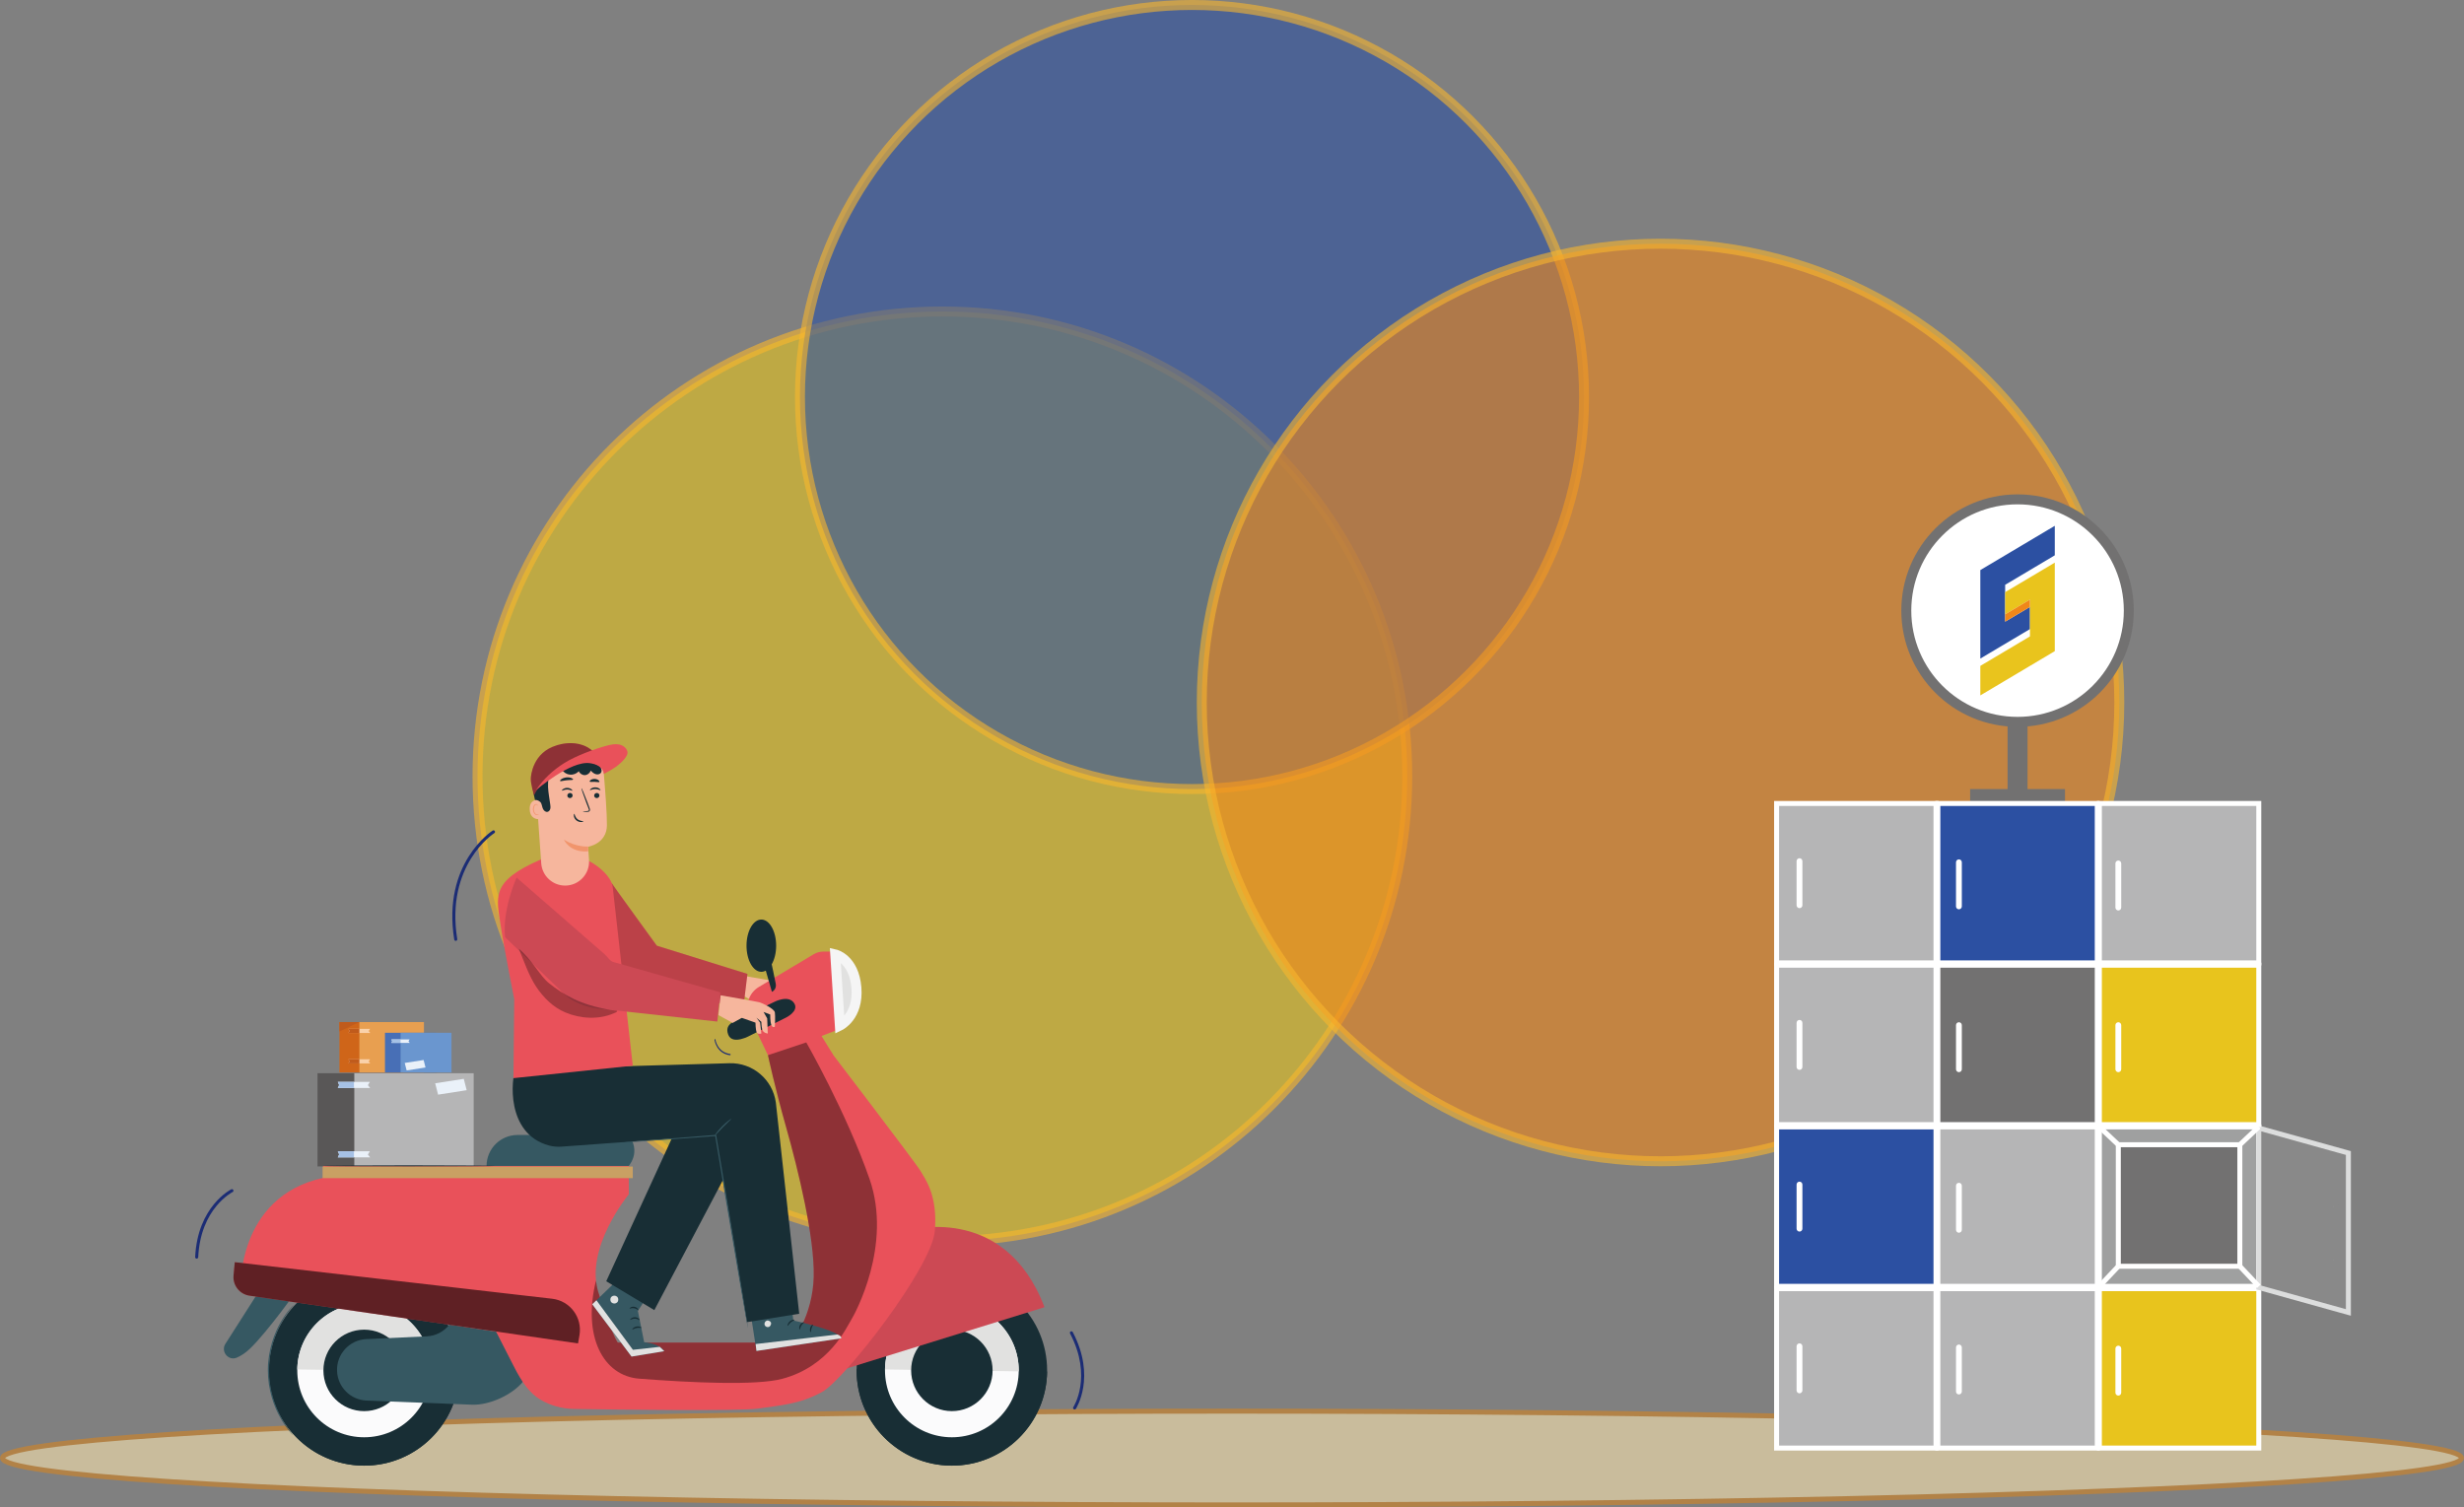 <?xml version="1.0" encoding="iso-8859-1"?>
<!-- Generator: Adobe Illustrator 16.0.0, SVG Export Plug-In . SVG Version: 6.00 Build 0)  -->
<!DOCTYPE svg PUBLIC "-//W3C//DTD SVG 1.1//EN" "http://www.w3.org/Graphics/SVG/1.1/DTD/svg11.dtd">
<svg version="1.1" id="&#x5716;&#x5C64;_1" xmlns="http://www.w3.org/2000/svg" xmlns:xlink="http://www.w3.org/1999/xlink" x="0px"
	 y="0px" width="247.24px" height="151.252px" viewBox="0 0 247.24 151.252" style="enable-background:new 0 0 247.24 151.252;"
	 xml:space="preserve">
<rect x="0" y="0" width="247.24" height="151.252" fill="#808080" stroke="none"/>
<g>
	<path style="opacity:0.6;fill:#E8C41D;stroke:#F8B62D;stroke-miterlimit:10;" d="M141.202,77.896
		c0,25.762-20.883,46.645-46.645,46.645c-25.76,0-46.641-20.883-46.641-46.645c0-25.76,20.881-46.641,46.641-46.641
		C120.319,31.256,141.202,52.137,141.202,77.896z"/>
	<circle style="opacity:0.6;fill:#2C50A2;stroke:#F8B62D;stroke-miterlimit:10;" cx="119.606" cy="39.837" r="39.338"/>
	
		<ellipse style="fill:#C9BC9C;stroke:#B28247;stroke-width:0.5;stroke-miterlimit:10;" cx="123.62" cy="146.298" rx="123.37" ry="4.704"/>
	<circle style="opacity:0.6;fill:#F08719;stroke:#F8B62D;stroke-miterlimit:10;" cx="166.62" cy="70.488" r="46.033"/>
	<g>
		<g>
			<path style="fill:#1B2C75;" d="M19.709,126.29c-0.074-0.014-0.128-0.081-0.125-0.158c0.24-5.103,3.587-6.78,3.622-6.798
				c0.075-0.035,0.167-0.005,0.205,0.072c0.036,0.075,0.004,0.167-0.071,0.202c-0.031,0.018-3.219,1.628-3.45,6.538
				c-0.004,0.084-0.076,0.148-0.159,0.146C19.723,126.292,19.717,126.291,19.709,126.29z"/>
		</g>
		<g>
			<path style="fill:#1B2C75;" d="M107.454,133.592c0.071-0.026,0.152,0.005,0.188,0.072c2.372,4.523,0.331,7.664,0.311,7.695
				c-0.048,0.069-0.142,0.089-0.212,0.043c-0.07-0.048-0.088-0.143-0.042-0.212c0.02-0.031,1.956-3.031-0.327-7.384
				c-0.04-0.074-0.012-0.168,0.064-0.207C107.442,133.598,107.448,133.594,107.454,133.592z"/>
		</g>
		<g>
			<path style="fill:#1B2C75;" d="M73.307,105.831c-0.01,0.03-0.032,0.052-0.054,0.05c-1.373-0.172-1.556-1.525-1.558-1.539
				c-0.003-0.03,0.013-0.066,0.037-0.081c0.022-0.012,0.046,0,0.05,0.032c0.001,0.012,0.178,1.301,1.5,1.466
				c0.023,0.004,0.036,0.033,0.027,0.065C73.309,105.827,73.308,105.83,73.307,105.831z"/>
		</g>
		<g>
			<path style="fill:#1B2C75;" d="M45.729,94.405c-0.074,0-0.139-0.054-0.15-0.129c-1.228-7.672,3.808-10.907,3.859-10.94
				c0.071-0.043,0.165-0.021,0.21,0.051c0.045,0.07,0.022,0.165-0.049,0.209c-0.049,0.032-4.913,3.17-3.719,10.633
				c0.014,0.083-0.043,0.162-0.127,0.175C45.745,94.404,45.737,94.405,45.729,94.405z"/>
		</g>
		<g>
			<g>
				<g>
					<rect x="34.061" y="102.554" style="fill:#CF6519;" width="6.482" height="5.06"/>
					<rect x="36.059" y="102.554" style="fill:#E89F50;" width="6.481" height="5.06"/>
					<polygon style="fill:#C05B1C;" points="36.059,102.554 34.061,103.5 34.061,102.554 					"/>
				</g>
				<g>
					<g>
						<rect x="38.627" y="103.628" style="fill:#486FB6;" width="5.103" height="3.984"/>
						<rect x="40.199" y="103.628" style="fill:#6A96CF;" width="5.104" height="3.984"/>
					</g>
					<polygon style="fill:#EAF1F9;" points="42.696,107.112 40.803,107.408 40.61,106.656 42.505,106.361 					"/>
					<g>
						<polygon style="fill:#EAF1F9;" points="41.118,104.645 39.274,104.645 39.352,104.475 39.274,104.294 41.101,104.294 
							40.989,104.481 						"/>
						<polygon style="fill:#A6C1E5;" points="40.197,104.294 40.197,104.645 39.274,104.645 39.352,104.475 39.274,104.294 						
							"/>
					</g>
				</g>
				<g>
					<polygon style="fill:#FAD2AA;" points="37.15,103.647 34.97,103.647 35.063,103.448 34.97,103.235 37.13,103.235 
						36.997,103.458 					"/>
					<polygon style="fill:#C05B1C;" points="36.061,103.235 36.061,103.647 34.97,103.647 35.063,103.448 34.97,103.235 					"/>
				</g>
				<g>
					<polygon style="fill:#FAD2AA;" points="37.15,106.702 34.97,106.702 35.063,106.505 34.97,106.29 37.13,106.29 36.997,106.513 
											"/>
					<polygon style="fill:#C05B1C;" points="36.061,106.29 36.061,106.702 34.97,106.702 35.063,106.505 34.97,106.29 					"/>
				</g>
			</g>
			<g>
				<g>
					<rect x="31.859" y="107.688" style="fill:#595757;" width="11.977" height="9.349"/>
					<rect x="35.551" y="107.688" style="fill:#B5B5B6;" width="11.978" height="9.349"/>
				</g>
				<polygon style="fill:#EAF1F9;" points="46.826,109.389 43.958,109.836 43.667,108.697 46.536,108.25 				"/>
				<g>
					<polygon style="fill:#EAF1F9;" points="37.143,109.169 33.896,109.169 34.031,108.872 33.896,108.553 37.112,108.553 
						36.914,108.885 					"/>
					<polygon style="fill:#A6C1E5;" points="35.518,108.553 35.518,109.169 33.896,109.169 34.031,108.872 33.896,108.553 					"/>
				</g>
				<g>
					<polygon style="fill:#EAF1F9;" points="37.143,116.132 33.896,116.132 34.031,115.835 33.896,115.517 37.112,115.517 
						36.914,115.848 					"/>
					<polygon style="fill:#A6C1E5;" points="35.518,115.517 35.518,116.132 33.896,116.132 34.031,115.835 33.896,115.517 					"/>
				</g>
			</g>
		</g>
		<g>
			<g>
				<g>
					<g>
						<path style="fill:#F6B69D;" d="M74.563,97.906c0,0,3.772,0.638,4.075,0.719s1.498,0.647,1.559,1.013
							c0.061,0.363,0,1.437,0,1.437s-0.217,0.176-0.352-0.175c-0.135-0.352-0.114-1.046-0.114-1.046l-0.668-0.257l0.365,0.647
							l0.06,1.519c0,0-0.467-0.042-0.558-0.407c-0.09-0.362-0.089-0.767-0.089-0.767l-0.487-0.413l0.365,0.495l0.122,1.092
							c0,0-0.354,0.114-0.467-0.129c-0.111-0.241-0.121-0.963-0.121-0.963l-1.375-0.482l-0.909,0.507l-1.7-0.961L74.563,97.906z"/>
					</g>
				</g>
				<g>
					<g>
						<g>
							<g>
								<path style="fill:#E9515A;" d="M61.362,88.587c0.017,0.075,4.544,6.304,4.544,6.304l9.093,2.83l-0.415,3.416l-11.143-2.245
									l-3.955-4.54L61.362,88.587z"/>
							</g>
						</g>
						<g style="opacity:0.2;">
							<g>
								<path style="fill:#040000;" d="M61.362,88.587c0.017,0.075,4.544,6.304,4.544,6.304l9.093,2.83l-0.415,3.416l-11.143-2.245
									l-3.955-4.54L61.362,88.587z"/>
							</g>
						</g>
					</g>
				</g>
			</g>
			<g>
				<g>
					<g>
						<g>
							<g>
								<g>
									<g>
										<g>
											<g>
												<circle style="fill:#182E35;" cx="95.511" cy="137.505" r="9.558"/>
											</g>
										</g>
									</g>
								</g>
							</g>
						</g>
						<g>
							<g>
								<g>
									<g>
										<g>
											<g>
												<path style="fill:#182E35;" d="M85.956,137.343c0,0.008-0.002,0.017-0.002,0.024c-0.076,5.278,4.14,9.619,9.418,9.695
													c5.278,0.075,9.619-4.141,9.695-9.419c0-0.009-0.001-0.018-0.001-0.025L85.956,137.343z"/>
											</g>
										</g>
									</g>
								</g>
							</g>
						</g>
						<g>
							<g>
								<g>
									<g>
										<g>
											<g>
												<circle style="fill:#FBFBFC;" cx="95.511" cy="137.506" r="6.71"/>
											</g>
										</g>
									</g>
								</g>
							</g>
						</g>
						<g>
							<g>
								<g>
									<g>
										<g>
											<g>
												<path style="fill:#E1E1E0;" d="M95.607,130.797c-3.705-0.055-6.753,2.906-6.806,6.613l13.418,0.192
													C102.272,133.897,99.313,130.849,95.607,130.797z"/>
											</g>
										</g>
									</g>
								</g>
							</g>
						</g>
						<g>
							<g>
								<g>
									<g>
										<g>
											<g>
												<circle style="fill:#182E35;" cx="95.511" cy="137.505" r="4.087"/>
											</g>
										</g>
									</g>
								</g>
							</g>
						</g>
					</g>
					<g>
						<g>
							<path style="fill:#CC4954;" d="M90.974,123.491c0,0,9.785-2.96,13.832,7.672l-20.477,6.342L90.974,123.491z"/>
						</g>
					</g>
					<g>
						<g>
							<g>
								<g>
									<g>
										<g>
											<g>
												<circle style="fill:#182E35;" cx="36.54" cy="137.505" r="9.558"/>
											</g>
										</g>
									</g>
								</g>
							</g>
						</g>
						<g>
							<g>
								<g>
									<g>
										<g>
											<g>
												<path style="fill:#182E35;" d="M26.983,137.343c0,0.008-0.001,0.017-0.001,0.024c-0.076,5.278,4.142,9.619,9.419,9.695
													c5.279,0.075,9.619-4.141,9.695-9.419c0-0.009-0.002-0.018-0.002-0.025L26.983,137.343z"/>
											</g>
										</g>
									</g>
								</g>
							</g>
						</g>
						<g>
							<g>
								<g>
									<g>
										<g>
											<g>
												<circle style="fill:#FBFBFC;" cx="36.539" cy="137.506" r="6.71"/>
											</g>
										</g>
									</g>
								</g>
							</g>
						</g>
						<g>
							<g>
								<g>
									<g>
										<g>
											<g>
												<path style="fill:#E1E1E0;" d="M36.636,130.797c-3.705-0.055-6.752,2.906-6.806,6.613l13.418,0.192
													C43.302,133.897,40.341,130.849,36.636,130.797z"/>
											</g>
										</g>
									</g>
								</g>
							</g>
						</g>
						<g>
							<g>
								<g>
									<g>
										<g>
											<g>
												<circle style="fill:#182E35;" cx="36.539" cy="137.505" r="4.088"/>
											</g>
										</g>
									</g>
								</g>
							</g>
						</g>
					</g>
					<g>
						<g>
							<path style="fill:#365862;" d="M50.133,133.667c-0.052,0.028-5.029-0.769-5.029-0.769l0,0
								c-0.546,0.71-1.376,1.145-2.27,1.189c-2.15,0.102-4.252,0.198-6.072,0.278c-1.697,0.075-3.014,1.513-2.941,3.21v0.003
								c0.067,1.605,1.355,2.891,2.962,2.953l10.583,0.416c1.741,0.068,4.055-0.99,5.142-2.35l0,0L50.133,133.667z"/>
						</g>
					</g>
					<g>
						<g>
							<path style="fill:#E9515A;" d="M24.132,129.44c0,0-0.456-9.315,8.299-11.258v-1.193h30.664v2.848c0,0-4.501,5.42-3.031,9.921
								c1.471,4.5,1.929,4.959,1.929,4.959h17.453c0,0,2.113-2.662,2.204-6.613c0.092-3.948-1.551-10.703-2.774-15.021
								c-1.114-3.924-1.818-7.208-1.818-7.208l5.235-1.745c0,0,9.688,12.668,10.084,13.38c0.396,0.713,1.741,2.375,1.424,6.016
								c-0.314,3.64-9.021,14.878-11.316,16.145c-2.296,1.267-4.354,1.347-6.412,1.663c-1.786,0.275-14.998,0.094-18.454,0.04
								c-1.2-0.019-2.385-0.326-3.412-0.947c-1.033-0.627-1.812-1.664-2.669-3.366l-1.82-3.562L24.132,129.44z"/>
						</g>
					</g>
					<g>
						<g>
							<path style="fill:#365862;" d="M26.478,128.792l-3.862,6.049c-0.494,0.774,0.306,1.748,1.148,1.383
								c0.409-0.177,0.85-0.453,1.296-0.878c1.767-1.681,4.915-6.106,4.915-6.106L26.478,128.792z"/>
						</g>
					</g>
					<g>
						<g>
							<path style="fill:#365862;" d="M63.095,116.989c0,0,0.506-0.604,0.554-1.373c0.049-0.771-0.303-1.732-1.132-1.732H51.929
								c-1.717,0-3.106,1.391-3.106,3.105l0,0H63.095z"/>
						</g>
					</g>
					<g>
						<g>
							<path style="fill:#E9515A;" d="M77.057,105.875l-1.842-3.84c-0.503-1.091-0.101-2.39,0.931-3.005l5.507-3.284
								c0.287-0.172,0.616-0.263,0.952-0.263h1.189l0.478,7.764l-1.837,0.702l1.163,1.89L77.057,105.875z"/>
						</g>
					</g>
					<g>
						<g>
							<path style="fill:#E1E1E0;stroke:#F5F5F5;stroke-miterlimit:10;" d="M83.812,95.766c0,0,1.884,0.432,2.121,3.338
								c0.237,2.903-1.661,3.807-1.661,3.807L83.812,95.766z"/>
						</g>
					</g>
					<g>
						<g>
							<path style="fill:#182E35;" d="M77.698,100.529c0,0-3.809,1.807-4.273,2.103c-0.322,0.204-0.599,0.564-0.348,1.198
								c0.433,1.079,2.213,0.063,2.213,0.063l3.545-1.771c0,0,1.363-0.645,0.859-1.45C79.131,99.771,77.698,100.529,77.698,100.529z
								"/>
						</g>
					</g>
					<g>
						<g>
							<path style="fill:#F6B69D;" d="M72.309,99.871c0,0,3.577,0.613,3.881,0.695c0.304,0.08,1.497,0.647,1.56,1.013
								c0.059,0.364,0,1.437,0,1.437s-0.217,0.177-0.352-0.175c-0.136-0.352-0.113-1.045-0.113-1.045l-0.67-0.258l0.365,0.647
								l0.06,1.519c0,0-0.466-0.043-0.557-0.407c-0.091-0.362-0.088-0.767-0.088-0.767l-0.489-0.414l0.365,0.494l0.124,1.094
								c0,0-0.357,0.115-0.469-0.128c-0.112-0.243-0.121-0.966-0.121-0.966l-1.374-0.48l-0.911,0.507l-1.431-0.783L72.309,99.871z"
								/>
						</g>
					</g>
					<g>
						<g>
							<ellipse style="fill:#182E35;" cx="76.393" cy="94.889" rx="1.487" ry="2.623"/>
						</g>
					</g>
					<g>
						<g>
							<path style="fill:#182E35;" d="M76.638,96.693l0.817,2.83c0.363-0.186,0.44-0.549,0.38-0.836
								c-0.204-0.969-0.321-1.661-0.546-2.51C77.262,96.092,76.638,96.693,76.638,96.693"/>
						</g>
					</g>
					<g style="opacity:0.4;">
						<g>
							<path style="fill:#040000;" d="M60.467,130.968c-0.08-0.233-0.164-0.474-0.242-0.718c-0.072-0.229-0.157-0.465-0.22-0.693
								c-0.112-0.404-0.177-0.823-0.204-1.065c-1.378,5.613,0.726,9.567,4.341,9.844c5.281,0.407,11.721,0.703,14.326,0.019
								c4.746-1.246,6.488-5.203,6.904-5.857c0.414-0.653,4.192-7.553,1.878-14.199c-2.315-6.646-6.348-13.702-6.348-13.702
								l-3.846,1.28c0,0,0.704,3.284,1.818,7.208c1.224,4.317,2.866,11.072,2.774,15.021c-0.091,3.951-2.204,6.613-2.204,6.613
								H61.992C61.992,134.717,61.618,134.343,60.467,130.968"/>
						</g>
					</g>
					<g>
						<g>
							<path style="fill:#E9515A;" d="M23.434,127.978l0.123-1.332l31.855,3.67c1.798,0.211,3.046,1.892,2.731,3.675l-0.142,0.808
								l-32.971-4.791C24.044,129.863,23.342,128.972,23.434,127.978z"/>
						</g>
					</g>
					<g style="opacity:0.6;">
						<g>
							<path style="fill:#040000;" d="M23.434,127.978l0.123-1.332l31.855,3.67c1.798,0.211,3.046,1.892,2.731,3.675l-0.142,0.808
								l-32.971-4.791C24.044,129.863,23.342,128.972,23.434,127.978z"/>
						</g>
					</g>
					<g>
						<g>
							<g>
								<path style="fill:#182E35;" d="M49.67,116.989c0,0.034-3.874,0.063-8.648,0.063c-4.778,0-8.651-0.028-8.651-0.063
									c0-0.033,3.873-0.062,8.651-0.062C45.796,116.928,49.67,116.956,49.67,116.989z"/>
							</g>
						</g>
					</g>
				</g>
				<g>
					<g>
						<g>
							<g>
								<path style="fill:#365862;" d="M29.393,143.994c-0.003,0.002-0.038-0.033-0.104-0.103c-0.062-0.073-0.161-0.172-0.272-0.315
									c-0.23-0.279-0.54-0.705-0.862-1.269c-0.646-1.115-1.287-2.856-1.279-4.853c0.008-1.994,0.664-3.731,1.319-4.841
									c0.327-0.56,0.64-0.983,0.873-1.261c0.112-0.142,0.213-0.241,0.275-0.313c0.065-0.07,0.1-0.104,0.104-0.103
									c0.003,0.003-0.027,0.045-0.085,0.118c-0.058,0.076-0.151,0.181-0.257,0.327c-0.222,0.284-0.522,0.712-0.836,1.272
									c-0.631,1.112-1.264,2.832-1.272,4.799c-0.008,1.97,0.611,3.694,1.232,4.812c0.31,0.563,0.606,0.993,0.824,1.28
									c0.105,0.146,0.199,0.251,0.256,0.328C29.366,143.949,29.396,143.991,29.393,143.994z"/>
							</g>
						</g>
					</g>
				</g>
			</g>
			<g>
				<g>
					<g>
						<g>
							<g>
								<g>
									<g>
										<g>
											<path style="fill:#365862;" d="M62.88,126.185l-0.073,0.138l-1.407,2.648l-1.973,1.9l3.942,5.248l3.286-0.544
												c0,0-0.37-0.75-2.019-0.895l-0.631-3.139l2.316-3.589"/>
										</g>
									</g>
								</g>
								<g>
									<g>
										<g>
											<polygon style="fill:#E1E1E0;" points="59.427,130.871 63.369,136.119 66.655,135.575 66.202,135.142 63.506,135.439 
												59.846,130.467 											"/>
										</g>
									</g>
								</g>
							</g>
							<g>
								<g>
									<g>
										<g>
											<path style="fill:#182E35;" d="M64.375,133.237c-0.019,0.038-0.226-0.038-0.479,0.011
												c-0.253,0.043-0.422,0.187-0.453,0.158c-0.034-0.021,0.118-0.248,0.427-0.301
												C64.179,133.047,64.4,133.207,64.375,133.237z"/>
										</g>
									</g>
								</g>
							</g>
							<g>
								<g>
									<g>
										<g>
											<path style="fill:#182E35;" d="M64.192,132.464c-0.028,0.028-0.208-0.14-0.478-0.148
												c-0.271-0.011-0.46,0.147-0.486,0.116c-0.015-0.012,0.015-0.074,0.098-0.14c0.083-0.064,0.226-0.128,0.394-0.123
												c0.167,0.006,0.306,0.078,0.383,0.149C64.183,132.389,64.207,132.452,64.192,132.464z"/>
										</g>
									</g>
								</g>
							</g>
							<g>
								<g>
									<g>
										<g>
											<path style="fill:#182E35;" d="M64.046,131.456c-0.033,0.023-0.176-0.146-0.419-0.188
												c-0.241-0.046-0.435,0.067-0.457,0.032c-0.012-0.014,0.022-0.066,0.107-0.116s0.225-0.088,0.376-0.061
												c0.152,0.026,0.271,0.111,0.331,0.187C64.048,131.385,64.062,131.444,64.046,131.456z"/>
										</g>
									</g>
								</g>
							</g>
							<g>
								<g>
									<g>
										<g>
											<path style="fill:#182E35;" d="M64.796,130.531c-0.036,0.019-0.159-0.151-0.386-0.25
												c-0.223-0.105-0.433-0.084-0.442-0.125c-0.018-0.037,0.228-0.135,0.503-0.01
												C64.747,130.27,64.835,130.519,64.796,130.531z"/>
										</g>
									</g>
								</g>
							</g>
							<g>
								<g>
									<g>
										<g>
											<path style="fill:#182E35;" d="M65.113,129.784c-0.016,0.014-0.146-0.101-0.345-0.297
												c-0.113-0.112-0.227-0.229-0.344-0.349c-0.06-0.069-0.137-0.124-0.195-0.239c-0.028-0.058-0.039-0.132-0.014-0.203
												c0.021-0.076,0.107-0.135,0.181-0.137c0.147-0.003,0.239,0.057,0.333,0.107c0.093,0.057,0.172,0.125,0.238,0.195
												c0.133,0.145,0.21,0.306,0.251,0.446c0.08,0.284,0.014,0.466,0,0.461c-0.026-0.001,0-0.179-0.099-0.428
												c-0.049-0.124-0.129-0.263-0.251-0.386c-0.062-0.062-0.131-0.117-0.213-0.164c-0.077-0.046-0.179-0.091-0.246-0.087
												c-0.032,0.005-0.048,0.015-0.058,0.041s-0.008,0.063,0.007,0.095c0.029,0.065,0.105,0.137,0.165,0.207
												c0.109,0.126,0.216,0.247,0.321,0.369C65.024,129.633,65.128,129.77,65.113,129.784z"/>
										</g>
									</g>
								</g>
							</g>
							<g>
								<g>
									<g>
										<g>
											<path style="fill:#182E35;" d="M65.247,129.862c-0.016,0.001-0.031-0.173,0.113-0.401
												c0.142-0.215,0.487-0.477,0.943-0.337c0.035,0.021,0.066,0.063,0.071,0.107c0.005,0.047-0.009,0.085-0.023,0.112
												c-0.029,0.058-0.068,0.09-0.1,0.123c-0.067,0.066-0.138,0.123-0.21,0.171c-0.144,0.098-0.289,0.158-0.412,0.193
												c-0.251,0.07-0.414,0.045-0.412,0.029c-0.002-0.024,0.153-0.039,0.379-0.129c0.111-0.045,0.24-0.109,0.367-0.204
												c0.063-0.047,0.127-0.101,0.187-0.162c0.03-0.032,0.061-0.061,0.073-0.088c0.012-0.031,0.008-0.021,0.001-0.03
												c-0.013-0.012-0.059-0.017-0.102-0.02c-0.042-0.002-0.083-0.002-0.125,0.002c-0.083,0.006-0.16,0.027-0.23,0.055
												c-0.143,0.056-0.249,0.149-0.324,0.24C65.294,129.708,65.27,129.868,65.247,129.862z"/>
										</g>
									</g>
								</g>
							</g>
							<g>
								<g>
									<g>
										<circle style="fill:#E1E1E0;" cx="61.641" cy="130.4" r="0.395"/>
									</g>
								</g>
							</g>
						</g>
					</g>
					<g>
						<g>
							<g>
								<g>
									<g>
										<path style="fill:#365862;" d="M74.848,128.71l1.053,6.844l8.523-1.267c-0.171-0.807-4.823-1.787-4.823-1.787
											l-0.495-4.412L74.848,128.71z"/>
									</g>
								</g>
							</g>
							<g>
								<g>
									<g>
										<g>
											<path style="fill:#E1E1E0;" d="M76.909,132.525c-0.157,0.068-0.244,0.271-0.181,0.433
												c0.063,0.16,0.268,0.251,0.428,0.183c0.16-0.066,0.271-0.307,0.19-0.46c-0.081-0.153-0.328-0.244-0.467-0.142"/>
										</g>
									</g>
								</g>
							</g>
							<g>
								<g>
									<g>
										<path style="fill:#E1E1E0;" d="M75.9,135.554l-0.079-0.693l8.201-0.956c0,0,0.404,0.108,0.401,0.383L75.9,135.554z"/>
									</g>
								</g>
							</g>
							<g>
								<g>
									<g>
										<g>
											<path style="fill:#182E35;" d="M79.732,132.438c0.005,0.041-0.2,0.091-0.386,0.256c-0.188,0.16-0.269,0.355-0.308,0.345
												c-0.04-0.003-0.015-0.261,0.213-0.456C79.477,132.386,79.735,132.398,79.732,132.438z"/>
										</g>
									</g>
								</g>
							</g>
							<g>
								<g>
									<g>
										<g>
											<path style="fill:#182E35;" d="M80.681,132.674c0.016,0.04-0.153,0.137-0.27,0.334c-0.12,0.193-0.127,0.39-0.169,0.396
												c-0.038,0.011-0.104-0.229,0.044-0.472C80.433,132.688,80.675,132.635,80.681,132.674z"/>
										</g>
									</g>
								</g>
							</g>
							<g>
								<g>
									<g>
										<g>
											<path style="fill:#182E35;" d="M81.348,133.669c-0.036,0.014-0.124-0.186-0.053-0.429
												c0.071-0.245,0.255-0.364,0.277-0.331c0.029,0.03-0.078,0.172-0.136,0.373C81.375,133.482,81.389,133.658,81.348,133.669
												z"/>
										</g>
									</g>
								</g>
							</g>
							<g>
								<g>
									<g>
										<g>
											<path style="fill:#182E35;" d="M79.508,131.444c-0.012,0.041-0.212,0.012-0.444,0.063
												c-0.233,0.046-0.405,0.151-0.432,0.12c-0.029-0.026,0.127-0.208,0.4-0.264C79.309,131.306,79.523,131.408,79.508,131.444
												z"/>
										</g>
									</g>
								</g>
							</g>
							<g>
								<g>
									<g>
										<g>
											<path style="fill:#182E35;" d="M79.154,130.462c0.004,0.02-0.157,0.069-0.428,0.063c-0.133-0.004-0.294-0.022-0.466-0.07
												c-0.086-0.024-0.175-0.056-0.265-0.095c-0.044-0.019-0.094-0.037-0.145-0.08c-0.052-0.036-0.095-0.144-0.052-0.22
												c0.034-0.07,0.106-0.11,0.168-0.122c0.063-0.01,0.116-0.005,0.163-0.001c0.099,0.009,0.192,0.027,0.279,0.053
												c0.174,0.049,0.319,0.123,0.433,0.198c0.225,0.154,0.315,0.3,0.302,0.31c-0.016,0.018-0.133-0.1-0.355-0.221
												c-0.112-0.06-0.252-0.118-0.413-0.157c-0.081-0.02-0.167-0.033-0.256-0.039c-0.094-0.011-0.171,0-0.188,0.044
												c-0.007,0.017-0.008,0.021,0.016,0.045c0.022,0.022,0.063,0.041,0.105,0.061c0.084,0.036,0.165,0.068,0.245,0.096
												c0.16,0.052,0.31,0.08,0.437,0.097C78.989,130.453,79.152,130.44,79.154,130.462z"/>
										</g>
									</g>
								</g>
							</g>
							<g>
								<g>
									<g>
										<g>
											<path style="fill:#182E35;" d="M79.109,130.531c-0.015,0.008-0.118-0.129-0.174-0.396
												c-0.027-0.132-0.037-0.296-0.012-0.475c0.013-0.09,0.035-0.184,0.07-0.275c0.037-0.093,0.081-0.215,0.241-0.257
												c0.082-0.016,0.163,0.04,0.194,0.092c0.037,0.055,0.05,0.103,0.067,0.15c0.03,0.098,0.043,0.195,0.043,0.288
												c0,0.185-0.052,0.348-0.117,0.468c-0.134,0.246-0.3,0.321-0.305,0.309c-0.017-0.021,0.117-0.122,0.211-0.353
												c0.048-0.115,0.084-0.261,0.076-0.421c-0.003-0.081-0.018-0.163-0.045-0.246c-0.026-0.088-0.071-0.155-0.104-0.143
												c-0.043,0.006-0.104,0.086-0.128,0.163c-0.032,0.082-0.057,0.167-0.072,0.245c-0.03,0.162-0.031,0.314-0.021,0.438
												C79.063,130.372,79.131,130.521,79.109,130.531z"/>
										</g>
									</g>
								</g>
							</g>
						</g>
					</g>
					<g>
						<g>
							<polyline style="fill:#182E35;" points="68.141,112.634 60.831,128.56 65.657,131.458 75.765,112.294 							"/>
						</g>
					</g>
					<g>
						<g>
							<path style="fill:#182E35;" d="M80.194,131.821l-5.244,0.842l-3.141-18.731l-15.508,1.124
								c-0.411,0.024-0.825-0.01-1.223-0.119c-4.357-1.192-3.767-6.745-3.347-7.637l21.461-0.616
								c2.328-0.067,4.334,1.628,4.656,3.934L80.194,131.821z"/>
						</g>
					</g>
					<g>
						<g>
							<g>
								<g>
									<g>
										<g>
											<g>
												<g>
													<g>
														<g>
															<path style="fill:#E9515A;" d="M51.521,108.181l0.078-7.921c0,0-1.023-5.148-1.324-7.172
																c-0.472-3.143-1.114-4.635,4.033-6.869l1.125-0.435l1.742,0.024c2.076,0.155,4.265,2.033,4.315,3.278l2.003,17.845
																L51.521,108.181z"/>
														</g>
													</g>
												</g>
											</g>
										</g>
									</g>
								</g>
							</g>
						</g>
					</g>
					<g>
						<g>
							<g>
								<g>
									<path style="fill:#CC4954;" d="M51.841,88.061c0,0-1.451,3.127-1.161,5.975l5.414,5.199
										c1.215,1.353,2.733,1.926,4.675,2.044l11.207,1.225l0.312-2.932l-10.66-3.021c-0.425-0.079-0.637-0.521-0.96-0.805
										L51.841,88.061"/>
								</g>
							</g>
						</g>
					</g>
				</g>
				<g>
					<g>
						<g>
							<g>
								<g>
									<g>
										<g>
											<g>
												<g>
													<g>
														<g>
															<g>
																<g>
																	<g>
																		<g>
																			<g>
																				<g>
																					<g>
																						<g>
																							<path style="fill:#F6B69D;" d="M53.764,78.917l0.544,7.708c0.089,1.258,1.136,2.234,2.397,2.234l0,0
																								c1.39,0,2.489-1.174,2.398-2.562c-0.049-0.733-0.092-1.334-0.092-1.334s1.867-0.291,1.889-2.155
																								c0.013-1.08-0.172-3.523-0.331-5.398c-0.107-1.266-1.168-2.238-2.439-2.238h-1.127
																								C55.062,75.285,53.597,76.979,53.764,78.917z"/>
																						</g>
																					</g>
																				</g>
																			</g>
																		</g>
																	</g>
																</g>
															</g>
														</g>
													</g>
												</g>
												<g>
													<g>
														<g>
															<g>
																<g>
																	<g>
																		<g>
																			<g>
																				<g>
																					<g>
																						<g>
																							<path style="fill:#F1956C;" d="M59.015,84.938c0,0-1.179,0.097-2.433-0.691c0,0,0.575,1.343,2.438,1.174
																								L59.015,84.938z"/>
																						</g>
																					</g>
																				</g>
																			</g>
																		</g>
																	</g>
																</g>
															</g>
														</g>
													</g>
												</g>
											</g>
										</g>
									</g>
									<g>
										<g>
											<g>
												<g>
													<g>
														<g>
															<g>
																<g>
																	<g>
																		<g>
																			<g>
																				<g>
																					<g>
																						<g>
																							<g>
																								<g>
																									<g>
																										<path style="fill:#182E35;" d="M60.149,79.81c0.006,0.14-0.109,0.261-0.257,0.269
																											c-0.146,0.007-0.27-0.1-0.274-0.241c-0.006-0.141,0.109-0.261,0.257-0.27
																											C60.021,79.56,60.145,79.668,60.149,79.81z"/>
																									</g>
																								</g>
																							</g>
																						</g>
																					</g>
																				</g>
																			</g>
																		</g>
																	</g>
																</g>
															</g>
															<g>
																<g>
																	<g>
																		<g>
																			<g>
																				<g>
																					<g>
																						<g>
																							<g>
																								<g>
																									<g>
																										<g>
																											<path style="fill:#182E35;" d="M60.248,79.282c-0.034,0.034-0.235-0.114-0.521-0.113
																												c-0.286-0.004-0.497,0.144-0.528,0.108c-0.015-0.016,0.019-0.078,0.109-0.146
																												c0.091-0.066,0.244-0.131,0.423-0.13c0.179,0,0.328,0.066,0.416,0.135
																												C60.234,79.204,60.264,79.266,60.248,79.282z"/>
																										</g>
																									</g>
																								</g>
																							</g>
																						</g>
																					</g>
																				</g>
																			</g>
																		</g>
																	</g>
																</g>
															</g>
														</g>
														<g>
															<g>
																<g>
																	<g>
																		<g>
																			<g>
																				<g>
																					<g>
																						<g>
																							<g>
																								<g>
																									<g>
																										<path style="fill:#182E35;" d="M57.457,79.81c0.005,0.14-0.11,0.261-0.257,0.269
																											c-0.146,0.007-0.27-0.1-0.274-0.241c-0.005-0.141,0.109-0.261,0.256-0.27
																											C57.329,79.56,57.452,79.668,57.457,79.81z"/>
																									</g>
																								</g>
																							</g>
																						</g>
																					</g>
																				</g>
																			</g>
																		</g>
																	</g>
																</g>
															</g>
															<g>
																<g>
																	<g>
																		<g>
																			<g>
																				<g>
																					<g>
																						<g>
																							<g>
																								<g>
																									<g>
																										<g>
																											<path style="fill:#182E35;" d="M57.429,79.336c-0.033,0.033-0.234-0.115-0.521-0.115
																												c-0.285-0.002-0.497,0.145-0.528,0.109c-0.016-0.015,0.019-0.078,0.111-0.144
																												c0.089-0.067,0.243-0.132,0.422-0.131c0.179,0,0.329,0.066,0.416,0.134
																												C57.415,79.258,57.444,79.32,57.429,79.336z"/>
																										</g>
																									</g>
																								</g>
																							</g>
																						</g>
																					</g>
																				</g>
																			</g>
																		</g>
																	</g>
																</g>
															</g>
														</g>
														<g>
															<g>
																<g>
																	<g>
																		<g>
																			<g>
																				<g>
																					<g>
																						<g>
																							<g>
																								<g>
																									<g>
																										<path style="fill:#182E35;" d="M58.47,81.462c-0.002-0.017,0.177-0.048,0.466-0.084
																											c0.074-0.008,0.144-0.022,0.154-0.072c0.019-0.052-0.013-0.132-0.049-0.216
																											c-0.069-0.178-0.14-0.363-0.216-0.559c-0.301-0.793-0.519-1.446-0.486-1.459
																											c0.032-0.012,0.301,0.623,0.602,1.416c0.072,0.197,0.143,0.383,0.208,0.562
																											c0.027,0.083,0.075,0.177,0.038,0.288c-0.02,0.055-0.073,0.094-0.12,0.105
																											c-0.047,0.016-0.089,0.016-0.124,0.019C58.651,81.477,58.471,81.479,58.47,81.462z"/>
																									</g>
																								</g>
																							</g>
																						</g>
																					</g>
																				</g>
																			</g>
																		</g>
																	</g>
																</g>
															</g>
														</g>
														<g>
															<g>
																<g>
																	<g>
																		<g>
																			<g>
																				<g>
																					<g>
																						<g>
																							<g>
																								<g>
																									<g>
																										<path style="fill:#182E35;" d="M57.626,81.66c0.047-0.003,0.047,0.309,0.314,0.53
																											c0.265,0.222,0.598,0.187,0.6,0.23c0.005,0.019-0.074,0.06-0.214,0.063
																											c-0.139,0.006-0.338-0.039-0.501-0.174s-0.233-0.316-0.243-0.445
																											C57.57,81.736,57.604,81.658,57.626,81.66z"/>
																									</g>
																								</g>
																							</g>
																						</g>
																					</g>
																				</g>
																			</g>
																		</g>
																	</g>
																</g>
															</g>
														</g>
													</g>
												</g>
											</g>
											<g>
												<g>
													<g>
														<g>
															<g>
																<g>
																	<g>
																		<g>
																			<g>
																				<g>
																					<g>
																						<path style="fill:#182E35;" d="M57.503,78.212c-0.029,0.079-0.314,0.04-0.65,0.081
																							c-0.339,0.034-0.609,0.133-0.653,0.063c-0.02-0.033,0.027-0.107,0.136-0.182
																							c0.11-0.076,0.283-0.146,0.485-0.169s0.387,0.009,0.509,0.06C57.453,78.113,57.515,78.175,57.503,78.212z"/>
																					</g>
																				</g>
																			</g>
																		</g>
																	</g>
																</g>
															</g>
														</g>
													</g>
												</g>
											</g>
											<g>
												<g>
													<g>
														<g>
															<g>
																<g>
																	<g>
																		<g>
																			<g>
																				<g>
																					<g>
																						<path style="fill:#182E35;" d="M60.143,78.451c-0.051,0.066-0.249,0-0.485-0.004
																							c-0.238-0.012-0.439,0.044-0.484-0.024c-0.021-0.034,0.011-0.099,0.098-0.161
																							c0.087-0.061,0.232-0.111,0.396-0.106c0.163,0.006,0.304,0.063,0.388,0.132
																							C60.137,78.354,60.164,78.42,60.143,78.451z"/>
																					</g>
																				</g>
																			</g>
																		</g>
																	</g>
																</g>
															</g>
														</g>
													</g>
												</g>
											</g>
										</g>
									</g>
									<g>
										<g>
											<g>
												<g>
													<g>
														<g>
															<g>
																<g>
																	<g>
																		<g>
																			<g>
																				<g>
																					<path style="fill:#F6B69D;" d="M54.393,80.316c-0.032-0.014-1.282-0.379-1.24,0.896
																						c0.04,1.275,1.312,0.971,1.313,0.936C54.467,82.111,54.393,80.316,54.393,80.316z"/>
																				</g>
																			</g>
																		</g>
																	</g>
																</g>
															</g>
														</g>
													</g>
												</g>
											</g>
										</g>
										<g>
											<g>
												<g>
													<g>
														<g>
															<g>
																<g>
																	<g>
																		<g>
																			<g>
																				<g>
																					<g>
																						<path style="fill:#F1956C;" d="M54.06,81.678c-0.006-0.004-0.021,0.016-0.059,0.034
																							c-0.036,0.017-0.098,0.032-0.166,0.009c-0.136-0.045-0.256-0.256-0.271-0.484
																							c-0.006-0.116,0.015-0.228,0.054-0.322c0.034-0.094,0.093-0.16,0.161-0.175
																							c0.066-0.019,0.115,0.021,0.132,0.058c0.02,0.035,0.012,0.06,0.02,0.062c0.003,0.003,0.025-0.021,0.015-0.074
																							c-0.007-0.024-0.022-0.054-0.054-0.077c-0.03-0.025-0.077-0.037-0.124-0.029
																							c-0.099,0.01-0.183,0.102-0.225,0.205c-0.048,0.102-0.074,0.228-0.067,0.357
																							c0.019,0.258,0.156,0.493,0.342,0.541c0.092,0.02,0.165-0.009,0.203-0.04
																							C54.06,81.708,54.065,81.679,54.06,81.678z"/>
																					</g>
																				</g>
																			</g>
																		</g>
																	</g>
																</g>
															</g>
														</g>
													</g>
												</g>
											</g>
										</g>
									</g>
								</g>
							</g>
							<g>
								<g>
									<g>
										<g>
											<g>
												<g>
													<g>
														<path style="fill:#182E35;" d="M53.683,80.273c0.194-0.047,0.531,0.132,0.614,0.314
															c0.083,0.182,0.101,0.389,0.185,0.571c0.082,0.183,0.27,0.347,0.463,0.3c0.135-0.03,0.231-0.156,0.267-0.29
															c0.036-0.133,0.022-0.274,0.005-0.412c-0.075-0.595-0.201-1.187-0.225-1.785c-0.024-0.601,0.062-1.225,0.376-1.735
															c0.315-0.512,0.894-0.887,1.492-0.839c0.396,0.032,0.761,0.239,1.153,0.294c0.469,0.064,0.962-0.101,1.296-0.432
															c0.043-0.043,0.242-0.175,0.242-0.175c0-0.031-0.03-0.298-0.135-0.395c-0.781-0.722-2.189-0.925-3.222-0.665
															c-1.032,0.262-2,0.989-2.443,1.956C53.307,77.948,53.438,79.294,53.683,80.273"/>
													</g>
												</g>
											</g>
										</g>
									</g>
								</g>
							</g>
						</g>
					</g>
					<g>
						<g>
							<g>
								<g>
									<path style="fill:#E9515A;" d="M60.591,77.123c0,0-4.896-1.575-7.014,2.661c0,0-0.316-1.062-0.316-1.629
										c0-0.38,0.227-2.64,2.553-3.351C55.813,74.805,59.315,73.468,60.591,77.123z"/>
								</g>
							</g>
						</g>
					</g>
					<g>
						<g>
							<g>
								<g>
									<path style="fill:#182E35;" d="M56.384,77.229c0.173,0.279,0.482,0.47,0.809,0.5c0.328,0.029,0.666-0.102,0.887-0.345
										c0.096,0.24,0.356,0.405,0.615,0.392c0.26-0.014,0.5-0.204,0.571-0.454c0.143,0.138,0.29,0.278,0.476,0.347
										c0.187,0.068,0.422,0.043,0.544-0.113c0.124-0.159,0.089-0.401-0.034-0.562c-0.121-0.161-0.31-0.257-0.495-0.334
										c-0.581-0.242-1.223-0.364-1.847-0.28c-0.625,0.085-1.23,0.387-1.621,0.882"/>
								</g>
							</g>
						</g>
					</g>
					<g style="opacity:0.4;">
						<g>
							<g>
								<g>
									<path style="fill:#040000;" d="M60.591,77.123c0,0-0.558-0.662-1.557-0.706c-1.445-0.064-4.147,0.747-5.457,3.367
										c0,0-0.316-1.062-0.316-1.629c0-0.38,0.227-2.64,2.553-3.351C55.813,74.805,59.315,73.468,60.591,77.123z"/>
								</g>
							</g>
						</g>
					</g>
					<g>
						<g>
							<g>
								<path style="fill:#E9515A;" d="M53.781,79.287c0.726-1.109,1.727-2.029,2.852-2.731c1.125-0.704,2.986-1.399,4.269-1.739
									c0.386-0.102,0.787-0.19,1.18-0.123c0.392,0.068,0.777,0.329,0.873,0.715c0.123,0.484-0.735,1.23-1.139,1.523
									c-0.402,0.293-1.225,0.724-1.225,0.724s0.011-0.897-1.424-1.082C57.214,76.321,53.781,79.287,53.781,79.287z"/>
							</g>
						</g>
					</g>
				</g>
				<g style="opacity:0.3;">
					<g>
						<g>
							<path style="fill:#040000;" d="M52.059,95.193c0.505,1.219,1.013,2.721,1.744,3.817c0.733,1.098,1.71,2.07,2.928,2.578
								c1.526,0.64,3.333,0.744,4.853,0.088c0.124-0.054,0.366-0.122,0.345-0.255c0,0-0.504-0.057-0.659-0.083
								c-3.07-0.518-4.711-1.521-6.181-2.682C54.173,97.933,53.448,96.366,52.059,95.193"/>
						</g>
					</g>
				</g>
				<g>
					<g>
						<g>
							<path style="fill:#365862;" d="M75.042,133.223c-0.001,0-0.008-0.024-0.018-0.072c-0.011-0.056-0.025-0.127-0.042-0.216
								c-0.037-0.197-0.086-0.476-0.15-0.83c-0.128-0.729-0.309-1.768-0.532-3.051c-0.437-2.587-1.04-6.146-1.707-10.077
								c-0.297-1.779-0.581-3.482-0.84-5.037l0.062,0.049c-2.724,0.197-5.053,0.368-6.71,0.491
								c-0.819,0.054-1.471,0.098-1.928,0.129c-0.217,0.013-0.389,0.023-0.513,0.029c-0.054,0.004-0.096,0.005-0.133,0.008
								c-0.029,0-0.045,0-0.045-0.003c0-0.001,0.015-0.005,0.045-0.008c0.034-0.004,0.079-0.009,0.132-0.015
								c0.123-0.013,0.294-0.027,0.511-0.048c0.456-0.039,1.107-0.093,1.926-0.164c1.655-0.133,3.983-0.316,6.707-0.534l0.051-0.005
								l0.009,0.053c0.261,1.552,0.547,3.255,0.848,5.035c0.652,3.934,1.241,7.494,1.672,10.081
								c0.207,1.287,0.375,2.329,0.493,3.061c0.054,0.354,0.097,0.634,0.127,0.832c0.013,0.09,0.023,0.161,0.03,0.218
								C75.042,133.197,75.045,133.222,75.042,133.223z"/>
						</g>
					</g>
				</g>
				<g>
					<g>
						<g>
							<path style="fill:#365862;" d="M73.385,112.262c0.023,0.027-0.387,0.377-0.851,0.851c-0.465,0.471-0.809,0.885-0.837,0.863
								c-0.025-0.019,0.279-0.471,0.751-0.948C72.918,112.548,73.366,112.236,73.385,112.262z"/>
						</g>
					</g>
				</g>
			</g>
			<g>
				<g>
					<path style="fill:none;stroke:#182E35;stroke-width:0.05;stroke-miterlimit:10;" d="M60.258,115.663"/>
				</g>
			</g>
		</g>
		<rect x="32.37" y="117.052" style="fill:#C9A063;" width="31.123" height="1.164"/>
	</g>
	<g>
		<g>
			<rect x="197.683" y="79.176" style="fill:#727171;" width="9.522" height="1.444"/>
			
				<line style="fill:none;stroke:#727171;stroke-width:2;stroke-miterlimit:10;" x1="202.444" y1="70.533" x2="202.444" y2="80.078"/>
			<circle style="fill:#FFFFFF;stroke:#727171;stroke-miterlimit:10;" cx="202.443" cy="61.268" r="11.163"/>
			<g>
				<g style="enable-background:new    ;">
					<defs>
						<polygon id="SVGID_1_" style="enable-background:new    ;" points="198.707,69.777 198.707,57.2 206.179,52.76 
							206.179,65.336 						"/>
					</defs>
					<clipPath id="SVGID_2_">
						<use xlink:href="#SVGID_1_"  style="overflow:visible;"/>
					</clipPath>
					<g style="clip-path:url(#SVGID_2_);">
						<polyline style="fill:#2C50A2;" points="206.179,52.76 198.708,57.2 198.708,66.08 203.688,63.121 203.688,60.896 
							201.198,62.377 201.198,62.376 201.198,61.64 201.198,58.682 206.179,55.72 206.179,52.76 						"/>
						<polyline style="fill:#E9C41D;" points="206.179,56.454 201.198,59.415 201.198,61.64 201.198,62.376 201.198,61.64 
							203.688,60.16 203.688,60.896 203.688,63.855 198.707,66.816 198.707,69.777 206.179,65.336 206.179,56.454 						"/>
						<polyline style="fill:#F08719;" points="203.688,60.16 201.198,61.64 201.198,62.376 201.198,62.377 203.688,60.896 
							203.688,60.16 						"/>
					</g>
				</g>
			</g>
		</g>
		<g>
			
				<rect x="178.265" y="129.302" style="fill:#B5B5B6;stroke:#FFFFFF;stroke-width:0.5;stroke-miterlimit:10;" width="15.995" height="15.996"/>
			
				<rect x="178.265" y="113.074" style="fill:#2C50A2;stroke:#FFFFFF;stroke-width:0.5;stroke-miterlimit:10;" width="15.995" height="15.996"/>
			
				<rect x="178.265" y="96.848" style="fill:#B5B5B6;stroke:#FFFFFF;stroke-width:0.5;stroke-miterlimit:10;" width="15.995" height="15.996"/>
			
				<rect x="178.265" y="80.62" style="fill:#B5B5B6;stroke:#FFFFFF;stroke-width:0.5;stroke-miterlimit:10;" width="15.995" height="15.997"/>
			
				<rect x="194.445" y="129.302" style="fill:#B5B5B6;stroke:#FFFFFF;stroke-width:0.5;stroke-miterlimit:10;" width="15.997" height="15.996"/>
			
				<rect x="194.445" y="113.074" style="fill:#B5B5B6;stroke:#FFFFFF;stroke-width:0.5;stroke-miterlimit:10;" width="15.997" height="15.996"/>
			
				<rect x="194.445" y="96.848" style="fill:#727171;stroke:#FFFFFF;stroke-width:0.5;stroke-miterlimit:10;" width="15.997" height="15.996"/>
			
				<rect x="194.445" y="80.62" style="fill:#2C50A2;stroke:#FFFFFF;stroke-width:0.5;stroke-miterlimit:10;" width="15.997" height="15.997"/>
			
				<rect x="210.653" y="129.302" style="fill:#E8C41D;stroke:#FFFFFF;stroke-width:0.5;stroke-miterlimit:10;" width="15.995" height="15.996"/>
			
				<rect x="210.653" y="113.074" style="fill:#9FA0A0;stroke:#FFFFFF;stroke-width:0.5;stroke-miterlimit:10;" width="15.995" height="15.996"/>
			
				<rect x="212.554" y="114.861" style="fill:#727171;stroke:#FFFFFF;stroke-width:0.5;stroke-miterlimit:10;" width="12.194" height="12.195"/>
			<polygon style="fill:#898989;stroke:#DCDDDD;stroke-width:0.5;stroke-miterlimit:10;" points="235.639,131.691 226.648,129.187 
				226.648,113.19 235.639,115.694 			"/>
			
				<rect x="210.653" y="96.848" style="fill:#E8C41D;stroke:#FFFFFF;stroke-width:0.5;stroke-miterlimit:10;" width="15.995" height="15.996"/>
			
				<rect x="210.653" y="80.62" style="fill:#B5B5B6;stroke:#FFFFFF;stroke-width:0.5;stroke-miterlimit:10;" width="15.995" height="15.997"/>
			<path style="fill:#FFFFFF;" d="M180.854,90.832c0,0.162-0.131,0.293-0.291,0.293l0,0c-0.162,0-0.293-0.131-0.293-0.293v-4.426
				c0-0.161,0.131-0.293,0.293-0.293l0,0c0.16,0,0.291,0.132,0.291,0.293V90.832z"/>
			<path style="fill:#FFFFFF;" d="M180.854,107.059c0,0.161-0.131,0.293-0.291,0.293l0,0c-0.162,0-0.293-0.132-0.293-0.293v-4.426
				c0-0.162,0.131-0.293,0.293-0.293l0,0c0.16,0,0.291,0.131,0.291,0.293V107.059z"/>
			<path style="fill:#FFFFFF;" d="M196.851,107.29c0,0.159-0.131,0.291-0.292,0.291l0,0c-0.161,0-0.292-0.132-0.292-0.291v-4.426
				c0-0.164,0.131-0.293,0.292-0.293l0,0c0.161,0,0.292,0.129,0.292,0.293V107.29z"/>
			<path style="fill:#FFFFFF;" d="M180.854,123.286c0,0.161-0.131,0.291-0.291,0.291l0,0c-0.162,0-0.293-0.13-0.293-0.291v-4.427
				c0-0.161,0.131-0.293,0.293-0.293l0,0c0.16,0,0.291,0.132,0.291,0.293V123.286z"/>
			<path style="fill:#FFFFFF;" d="M180.854,139.511c0,0.163-0.131,0.295-0.291,0.295l0,0c-0.162,0-0.293-0.132-0.293-0.295v-4.424
				c0-0.162,0.131-0.294,0.293-0.294l0,0c0.16,0,0.291,0.132,0.291,0.294V139.511z"/>
			<path style="fill:#FFFFFF;" d="M196.851,90.947c0,0.162-0.131,0.293-0.292,0.293l0,0c-0.161,0-0.292-0.131-0.292-0.293v-4.426
				c0-0.162,0.131-0.293,0.292-0.293l0,0c0.161,0,0.292,0.131,0.292,0.293V90.947z"/>
			<path style="fill:#FFFFFF;" d="M196.851,123.401c0,0.161-0.131,0.29-0.292,0.29l0,0c-0.161,0-0.292-0.129-0.292-0.29v-4.426
				c0-0.163,0.131-0.293,0.292-0.293l0,0c0.161,0,0.292,0.13,0.292,0.293V123.401z"/>
			<path style="fill:#FFFFFF;" d="M196.851,139.629c0,0.159-0.131,0.29-0.292,0.29l0,0c-0.161,0-0.292-0.131-0.292-0.29v-4.427
				c0-0.161,0.131-0.293,0.292-0.293l0,0c0.161,0,0.292,0.132,0.292,0.293V139.629z"/>
			<path style="fill:#FFFFFF;" d="M212.847,91.063c0,0.161-0.131,0.292-0.293,0.292l0,0c-0.16,0-0.291-0.131-0.291-0.292v-4.426
				c0-0.162,0.131-0.293,0.291-0.293l0,0c0.162,0,0.293,0.131,0.293,0.293V91.063z"/>
			<path style="fill:#FFFFFF;" d="M212.847,107.29c0,0.159-0.131,0.291-0.293,0.291l0,0c-0.16,0-0.291-0.132-0.291-0.291v-4.426
				c0-0.164,0.131-0.293,0.291-0.293l0,0c0.162,0,0.293,0.129,0.293,0.293V107.29z"/>
			<path style="fill:#FFFFFF;" d="M212.847,139.741c0,0.162-0.131,0.293-0.293,0.293l0,0c-0.16,0-0.291-0.131-0.291-0.293v-4.426
				c0-0.161,0.131-0.29,0.291-0.29l0,0c0.162,0,0.293,0.129,0.293,0.29V139.741z"/>
			
				<line style="fill:none;stroke:#FFFFFF;stroke-width:0.5;stroke-miterlimit:10;" x1="210.653" y1="113.074" x2="212.554" y2="114.861"/>
			
				<line style="fill:none;stroke:#FFFFFF;stroke-width:0.5;stroke-miterlimit:10;" x1="212.554" y1="127.057" x2="210.653" y2="129.07"/>
			
				<line style="fill:none;stroke:#FFFFFF;stroke-width:0.5;stroke-miterlimit:10;" x1="224.748" y1="127.057" x2="226.648" y2="129.07"/>
			
				<line style="fill:none;stroke:#FFFFFF;stroke-width:0.5;stroke-miterlimit:10;" x1="224.748" y1="114.861" x2="226.648" y2="113.074"/>
			
				<ellipse style="fill:#DCDDDD;stroke:#898989;stroke-width:0.5;stroke-miterlimit:10;" cx="234.127" cy="121.064" rx="0.255" ry="0.605"/>
			
				<ellipse style="fill:#DCDDDD;stroke:#898989;stroke-width:0.5;stroke-miterlimit:10;" cx="234.127" cy="126.451" rx="0.255" ry="0.605"/>
		</g>
	</g>
</g>
</svg>
